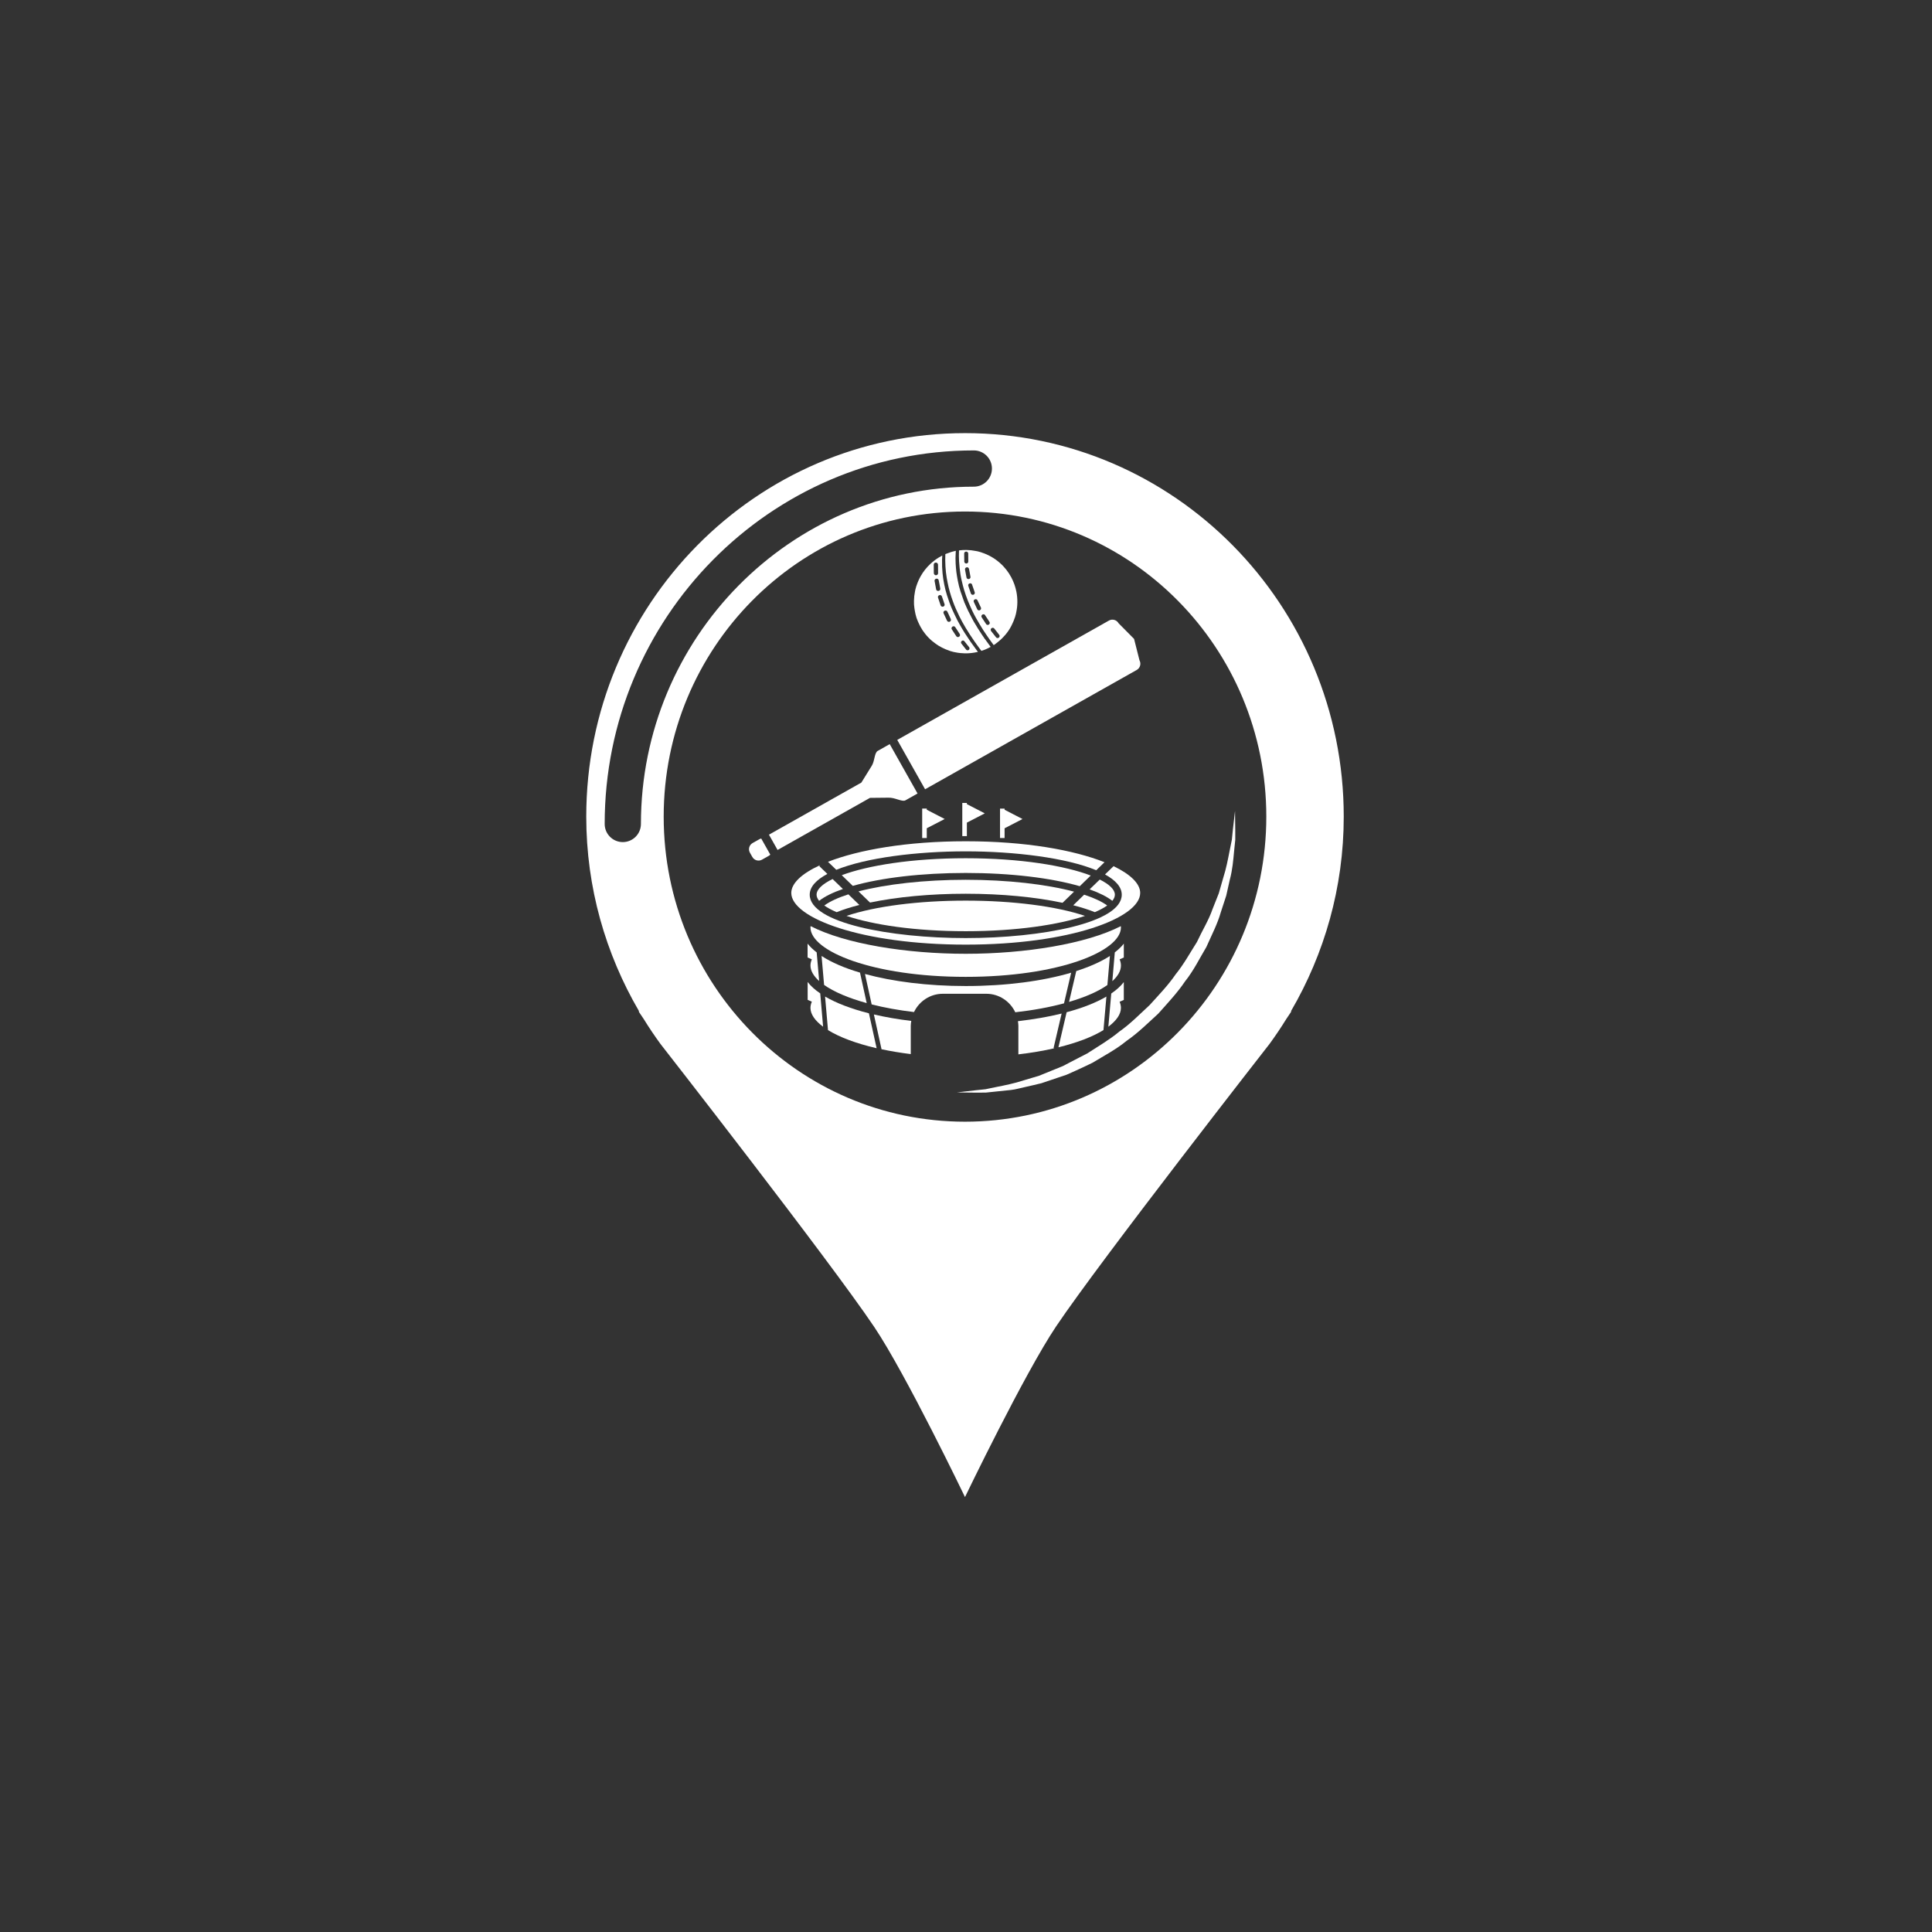 <?xml version="1.0" encoding="UTF-8"?>
<svg width="752pt" height="752pt" version="1.1" fill="#fff" viewBox="0 0 752 752" xmlns="http://www.w3.org/2000/svg">
 <rect x="0" y="0" width="752" height="752" fill="#333333" stroke="none"/>
 <g>
  <path d="m375.61 168.59c-81.414 0-147.42 66.828-147.42 149.27 0 27.645 7.559 53.438 20.488 75.637v0.348l1.922 2.859c2.027 3.301 4.191 6.496 6.465 9.617 0 0 65.895 84.391 83.246 110.22 12.285 18.27 35.297 66.168 35.297 66.168s23.152-48.105 35.48-66.453c17.309-25.758 83.066-109.94 83.066-109.94 2.273-3.117 4.434-6.312 6.465-9.609l1.922-2.863v-0.348c12.93-22.195 20.488-47.992 20.488-75.637 0.004-82.441-66.004-149.27-147.42-149.27zm-126.14 152.12c0 3.902-3.164 7.062-7.055 7.062-3.902 0-7.055-3.16-7.055-7.062 0-80.168 64.449-145.39 143.68-145.39 3.902 0 7.055 3.16 7.055 7.055 0 3.898-3.152 7.055-7.055 7.055-71.441 0.004-129.57 58.898-129.57 131.28zm126.14 115.89c-64.766 0-117.28-53.164-117.28-118.75 0-65.586 52.512-118.75 117.28-118.75s117.28 53.164 117.28 118.75c0 65.586-52.512 118.75-117.28 118.75z"/>
  <path d="m480.71 315.66s0.039 2.676 0.094 7.359v3.879c-0.148 1.41-0.297 2.941-0.465 4.574-0.312 3.277-0.602 7.027-1.656 10.945-0.445 1.98-0.906 4.043-1.387 6.184-0.688 2.082-1.387 4.238-2.109 6.449-1.27 4.519-3.57 8.898-5.633 13.566-2.617 4.367-4.93 9.168-8.297 13.371-3.008 4.465-6.762 8.438-10.387 12.52-4.027 3.68-7.91 7.551-12.336 10.602-4.164 3.426-8.891 5.859-13.238 8.52-2.293 1.133-4.57 2.191-6.809 3.203-1.117 0.496-2.223 0.996-3.32 1.48-1.137 0.383-2.258 0.762-3.367 1.137-2.203 0.742-4.356 1.469-6.426 2.168-2.125 0.555-4.199 0.984-6.18 1.449-1.988 0.402-3.852 1-5.688 1.184-1.844 0.195-3.582 0.375-5.219 0.543-1.637 0.172-3.164 0.332-4.57 0.477-1.426 0.008-2.727 0.016-3.902 0.023-4.688-0.051-7.375-0.086-7.375-0.086s2.656-0.305 7.309-0.84c1.156-0.117 2.434-0.254 3.832-0.402 1.367-0.285 2.859-0.594 4.445-0.918 3.172-0.629 6.734-1.332 10.508-2.566 1.895-0.566 3.863-1.156 5.91-1.766 1.969-0.801 4.008-1.633 6.106-2.484 1.047-0.426 2.098-0.855 3.172-1.289 1.027-0.539 2.074-1.086 3.117-1.633 2.098-1.09 4.242-2.199 6.426-3.328 4.125-2.676 8.52-5.223 12.496-8.516 4.231-2.961 7.891-6.731 11.73-10.273 3.504-3.879 7.16-7.644 10.074-11.906 3.258-4.012 5.68-8.488 8.324-12.629 2.055-4.453 4.609-8.523 6.074-12.816 0.832-2.102 1.648-4.148 2.434-6.133 0.582-2.051 1.156-4.031 1.699-5.93 1.223-3.789 1.859-7.34 2.496-10.508 0.312-1.586 0.621-3.07 0.895-4.441 0.148-1.402 0.281-2.695 0.387-3.856 0.543-4.652 0.836-7.312 0.836-7.312z"/>
  <path d="m398 318.79-6.977-3.602v-0.457h-1.777v11.457h1.777v-3.797z"/>
  <path d="m360.73 315.18v-0.457h-1.785v11.457h1.785v-3.797l6.977-3.602z"/>
  <path d="m376.34 312.99v-0.465h-1.785v12.922h1.785v-5.25l6.973-3.606z"/>
  <path d="m396.21 397.48c0.086 0.594 0.176 1.188 0.176 1.805v11.109c5.066-0.598 9.773-1.391 14.004-2.367l-0.312-0.07 3.144-13.449c-5.082 1.258-10.809 2.25-17.012 2.973z"/>
  <path d="m366.98 386.81h16.934c4.988 0 9.258 2.965 11.266 7.199 6.977-0.777 13.383-1.969 18.973-3.473l2.785-11.93c-11.043 3.254-25.297 5.191-41.051 5.191-14.918 0-28.441-1.754-39.207-4.691l2.602 11.844c4.957 1.258 10.508 2.273 16.488 2.973 2.004-4.195 6.262-7.113 11.211-7.113z"/>
  <path d="m354.5 410.29v-11c0-0.652 0.098-1.277 0.203-1.91-5.262-0.629-10.129-1.488-14.559-2.519l2.981 13.543c3.516 0.746 7.316 1.379 11.375 1.887z"/>
  <path d="m430.65 387.9c-4.016 2.359-9.238 4.418-15.477 6.094l-3.191 13.652c7.406-1.82 13.383-4.144 17.527-6.711z"/>
  <path d="m418.92 377.97-2.812 12c6.309-1.848 11.422-4.09 14.926-6.562l0.98-11.32c-3.414 2.231-7.871 4.199-13.094 5.883z"/>
  <path d="m320.38 399.63-1.117-12.965c-2.066-1.391-3.688-2.883-4.902-4.441l0.008 6.961 1.629 0.711c-0.352 0.801-0.535 1.609-0.535 2.406 0 2.469 1.746 4.977 4.918 7.328z"/>
  <path d="m341.21 408-2.996-13.586c-6.938-1.754-12.711-3.969-17.066-6.527l1.137 13.062c4.418 2.731 10.863 5.184 18.926 7.051z"/>
  <path d="m318.85 381.86-0.973-11.152c-1.414-1.094-2.602-2.234-3.543-3.418l0.008 5.394 1.656 0.723c-0.352 0.801-0.535 1.609-0.535 2.402 0 2.062 1.211 4.106 3.387 6.051z"/>
  <path d="m337.35 390.44-2.609-11.863c-6.059-1.793-11.137-3.992-14.957-6.481l0.98 11.27c3.812 2.695 9.52 5.133 16.586 7.074z"/>
  <path d="m433.44 337.14-3.328 3.219c4.066 2.238 6.512 4.863 6.512 7.891 0 10.965-31.281 16.879-60.723 16.879s-60.73-5.914-60.73-16.879c0-3.113 2.582-5.801 6.871-8.086l-3.164-3.062 0.359-0.371c-7.223 3.301-11.246 7.117-11.246 10.832 0 9.719 27.289 20.117 67.91 20.117 40.625 0 67.902-10.395 67.902-20.117-0.004-3.566-3.703-7.223-10.363-10.422z"/>
  <path d="m317.84 348.25c0 0.785 0.352 1.586 0.988 2.383 2.191-1.699 5.336-3.25 9.258-4.609l-4.008-3.875c-4.012 1.953-6.238 4.055-6.238 6.102z"/>
  <path d="m433.95 348.25c0-1.977-2.109-4.012-5.883-5.906l-3.949 3.828c3.727 1.324 6.727 2.824 8.84 4.461 0.641-0.797 0.992-1.598 0.992-2.383z"/>
  <path d="m322.28 335.44 3.231 3.121c11.625-4.707 31.367-7.188 50.395-7.188 19.242 0 39.219 2.543 50.793 7.352l3.211-3.117c-11.895-4.742-30.746-8.16-53.996-8.16-23.004 0.004-41.707 3.344-53.633 7.992z"/>
  <path d="m436.31 360.98c0-0.164-0.027-0.328-0.059-0.488-13.43 6.891-37.156 10.754-60.352 10.754-23.215 0-46.941-3.871-60.383-10.766-0.008 0.164-0.059 0.328-0.059 0.492 0 9.301 24.289 19.254 60.43 19.254 36.148 0.008 60.422-9.941 60.422-19.246z"/>
  <path d="m433.92 370.69-0.961 11.203c2.164-1.949 3.348-4.008 3.348-6.086 0-0.789-0.176-1.598-0.516-2.394l1.637-0.711v-5.398c-0.93 1.172-2.102 2.301-3.508 3.387z"/>
  <path d="m432.54 386.71-1.129 12.91c3.152-2.356 4.891-4.848 4.891-7.312 0-0.789-0.176-1.598-0.516-2.391l1.637-0.711v-6.941c-1.207 1.555-2.836 3.047-4.883 4.445z"/>
  <path d="m424.55 340.79c-9.996-3.828-27.309-6.738-48.652-6.738-21.09 0-38.199 2.848-48.254 6.598l4.289 4.164c11.09-3.144 26.738-5.031 43.961-5.031 17.445 0 33.27 1.934 44.379 5.156z"/>
  <path d="m334.16 346.96 4.484 4.348c10.453-2.184 23.438-3.434 37.246-3.434 14.012 0 27.164 1.285 37.691 3.531l4.477-4.34c-10.754-2.875-25.871-4.625-42.168-4.625-16.082 0.008-30.988 1.711-41.73 4.519z"/>
  <path d="m430.96 352.45c-2.109-1.543-5.172-2.957-8.973-4.207l-4.242 4.117c3.125 0.801 5.949 1.699 8.406 2.684 1.945-0.832 3.566-1.703 4.809-2.594z"/>
  <path d="m325.66 355.05c2.57-1.031 5.523-1.977 8.832-2.809l-4.273-4.133c-3.996 1.285-7.188 2.746-9.375 4.348 1.246 0.887 2.856 1.758 4.816 2.594z"/>
  <path d="m422.31 356.5c-11.074-3.742-27.988-5.945-46.414-5.945-18.438 0-35.352 2.207-46.414 5.945 10.23 3.434 26.543 5.961 46.414 5.961 19.852 0 36.176-2.531 46.414-5.961z"/>
  <path d="m341.62 292.29c-1.32 0.75-1.133 4.121-2.391 5.926l-3.957 6.394-35.969 20.273 3.352 5.949 35.969-20.273 7.137-0.074c2.59-0.129 5.367 1.766 6.691 1.02l4.688-2.648-10.832-19.219z" fill-rule="evenodd"/>
  <path d="m295.6 326.64-2.66 1.496c-1.324 0.75-1.793 2.43-1.051 3.754l0.152 0.266 0.645 1.145 0.152 0.266c0.742 1.324 2.434 1.793 3.754 1.047l2.656-1.496c0.227-0.125 0.406-0.289 0.578-0.465l-3.531-6.266c-0.242 0.051-0.473 0.125-0.695 0.254z" fill-rule="evenodd"/>
  <path d="m443.52 257-2.098-8.316-6.035-6.094c-0.742-1.324-2.43-1.793-3.754-1.047l-82.395 46.453 10.836 19.215 82.395-46.449c1.32-0.754 1.789-2.434 1.051-3.762z" fill-rule="evenodd"/>
  <path d="m373.52 221.07c0.164 1.668 0.422 3.324 0.809 4.953 0.297 1.25 0.594 2.5 0.973 3.727 0.422 1.367 0.895 2.723 1.422 4.055 0.531 1.344 1.129 2.656 1.738 3.965 0.465 0.984 0.957 1.957 1.5 2.898 0.875 1.523 1.766 3.051 2.707 4.531 0.871 1.367 1.82 2.684 2.734 4.016 0.402 0.574 0.824 1.133 1.246 1.699 0.039 0.059 0.086 0.113 0.137 0.18 0.27-0.184 0.539-0.34 0.781-0.539 0.684-0.535 1.375-1.062 2.008-1.648 0.594-0.551 1.152-1.145 1.688-1.762 0.91-1.043 1.68-2.188 2.32-3.414 0.348-0.664 0.648-1.344 0.945-2.031 0.18-0.426 0.312-0.871 0.477-1.309 0.02-0.047 0.043-0.094 0.062-0.137 0.125-0.445 0.25-0.895 0.375-1.344 0.047-0.238 0.094-0.473 0.137-0.707 0.262-1.23 0.395-2.473 0.41-3.727 0.02-1.402-0.105-2.801-0.379-4.176-0.195-0.961-0.449-1.902-0.777-2.832-0.34-0.941-0.738-1.855-1.211-2.742-0.562-1.047-1.203-2.043-1.938-2.973-0.742-0.945-1.562-1.824-2.469-2.617-1.074-0.953-2.238-1.785-3.492-2.484-1.152-0.645-2.344-1.176-3.606-1.578-0.07-0.02-0.129-0.051-0.199-0.086-0.445-0.125-0.891-0.25-1.34-0.375-0.238-0.047-0.477-0.09-0.711-0.137-1.211-0.25-2.445-0.383-3.68-0.402-0.93-0.02-1.867 0.027-2.789 0.148-0.09 0.008-0.117 0.047-0.125 0.137-0.043 1.352-0.059 2.703 0.023 4.059 0.062 0.875 0.133 1.766 0.223 2.652zm12.215 23.645c0.219-0.297 0.605-0.445 0.941-0.309 0.133 0.051 0.27 0.16 0.363 0.281 0.633 0.797 1.266 1.605 1.891 2.414 0.16 0.199 0.203 0.426 0.129 0.676-0.09 0.297-0.297 0.492-0.602 0.555-0.309 0.062-0.578-0.023-0.777-0.285-0.621-0.789-1.25-1.578-1.871-2.367-0.238-0.316-0.27-0.68-0.074-0.965zm-2.731-5.59c0.008-0.016 0.023-0.023 0.031-0.039 0.125 0.105 0.273 0.188 0.355 0.312 0.492 0.723 0.973 1.465 1.449 2.199 0.113 0.184 0.246 0.359 0.34 0.551 0.18 0.34 0.031 0.785-0.316 0.984-0.348 0.203-0.809 0.113-1.023-0.203-0.535-0.816-1.07-1.637-1.609-2.457-0.129-0.195-0.262-0.383-0.238-0.633 0.035-0.504 0.523-0.852 1.012-0.715zm-2.547-5.488c0.395 0.816 0.773 1.633 1.16 2.449 0.062 0.129 0.117 0.262 0.184 0.395 0.086 0.172 0.09 0.348 0.043 0.527-0.098 0.32-0.352 0.535-0.688 0.562-0.34 0.027-0.633-0.117-0.781-0.43-0.449-0.945-0.895-1.891-1.332-2.84-0.18-0.383-0.004-0.809 0.387-0.996 0.406-0.191 0.848-0.051 1.027 0.332zm-2.109-6.141c0.293 0.816 0.566 1.637 0.848 2.457 0.062 0.18 0.117 0.359 0.184 0.539 0.105 0.305 0.039 0.578-0.18 0.801-0.219 0.219-0.492 0.266-0.73 0.215-0.359-0.098-0.516-0.316-0.609-0.605-0.281-0.84-0.559-1.672-0.848-2.504-0.043-0.133-0.094-0.266-0.129-0.395-0.109-0.387 0.098-0.781 0.504-0.914 0.395-0.141 0.84 0.035 0.961 0.406zm-1.141-5.887c0.18 0.965 0.363 1.934 0.535 2.902 0.098 0.559-0.441 1.012-1.039 0.844-0.238-0.094-0.453-0.266-0.512-0.586-0.18-1-0.375-1.992-0.559-2.992-0.082-0.406 0.098-0.766 0.445-0.906 0.383-0.152 0.781-0.043 0.988 0.297 0.074 0.133 0.117 0.293 0.141 0.441zm-1.895-6.379c0.094-0.387 0.551-0.574 0.883-0.531 0.348 0.043 0.672 0.379 0.672 0.723 0.016 1.066 0.023 2.125 0.023 3.191 0.004 0.402-0.348 0.723-0.781 0.73-0.398 0.004-0.758-0.328-0.773-0.711-0.02-0.566-0.02-1.137-0.031-1.711 0-0.449-0.004-0.898-0.008-1.355-0.012-0.109 0.008-0.223 0.016-0.336z" fill-rule="evenodd"/>
  <path d="m356.34 239.05c0.223 1 0.551 1.977 0.973 2.914 0.305 0.684 0.629 1.359 0.984 2.016 0.508 0.965 1.129 1.867 1.809 2.723 0.797 1 1.672 1.926 2.648 2.746 0.477 0.398 0.98 0.766 1.48 1.141 0.742 0.562 1.547 1.031 2.379 1.457 0.957 0.492 1.945 0.918 2.973 1.246 0.07 0.02 0.125 0.051 0.184 0.082 0.449 0.129 0.895 0.25 1.34 0.375 0.25 0.051 0.492 0.098 0.738 0.148 1.227 0.254 2.469 0.387 3.711 0.406 1.668 0.023 3.309-0.156 4.934-0.539 0.047-0.008 0.086-0.027 0.141-0.043-0.223-0.293-0.438-0.566-0.633-0.852-0.734-1.004-1.48-2-2.188-3.019-0.789-1.141-1.547-2.301-2.301-3.461-0.387-0.598-0.758-1.203-1.109-1.82-0.586-1.023-1.188-2.043-1.73-3.086-0.676-1.336-1.324-2.691-1.949-4.055-0.422-0.93-0.789-1.875-1.145-2.836-0.355-0.965-0.676-1.945-0.988-2.93-0.215-0.664-0.402-1.332-0.574-2-0.184-0.723-0.336-1.457-0.492-2.184-0.293-1.43-0.508-2.871-0.652-4.324-0.164-1.672-0.23-3.348-0.195-5.031 0.004-0.09-0.008-0.18-0.02-0.273 0.008-0.02 0.023-0.039 0.023-0.062 0.023-0.418 0.043-0.832 0.066-1.246 0.004-0.094 0.008-0.188 0.016-0.297-0.094 0.047-0.172 0.074-0.242 0.117-0.176 0.105-0.348 0.207-0.516 0.316-0.176 0.086-0.348 0.16-0.508 0.262-1.184 0.719-2.293 1.547-3.309 2.496-1.543 1.426-2.836 3.055-3.859 4.887-0.633 1.141-1.164 2.324-1.566 3.57-0.02 0.07-0.059 0.129-0.086 0.199-0.125 0.449-0.25 0.895-0.375 1.344-0.051 0.25-0.098 0.504-0.152 0.754-0.246 1.219-0.383 2.445-0.402 3.68-0.016 0.938 0.008 1.875 0.164 2.805 0.117 0.789 0.25 1.59 0.43 2.375zm18.559 10.27c0.047 0.004 0.09 0.02 0.133 0.027 0.016-0.008 0.02-0.02 0.027-0.027 0.113 0.098 0.254 0.188 0.352 0.305 0.359 0.445 0.699 0.898 1.062 1.352 0.246 0.309 0.492 0.621 0.742 0.922 0.242 0.281 0.219 0.766-0.133 1.066-0.215 0.184-0.766 0.23-1.027-0.113-0.605-0.789-1.23-1.566-1.844-2.348-0.18-0.23-0.215-0.492-0.082-0.754 0.164-0.309 0.418-0.457 0.77-0.43zm-4.375-5.227c0.199-0.262 0.562-0.383 0.875-0.293 0.004-0.016 0.02-0.023 0.027-0.039 0.129 0.113 0.285 0.203 0.379 0.34 0.27 0.371 0.504 0.754 0.754 1.133 0.316 0.492 0.641 0.984 0.957 1.473 0.227 0.34 0.207 0.754-0.059 1.004-0.309 0.305-0.758 0.355-1.074 0.09-0.148-0.117-0.25-0.297-0.355-0.461-0.516-0.789-1.031-1.578-1.543-2.367-0.18-0.281-0.16-0.613 0.039-0.879zm-2.16-6.391c0.227 0.039 0.359 0.312 0.492 0.586 0.406 0.883 0.816 1.762 1.211 2.637 0.188 0.418 0.031 0.867-0.379 1.055-0.379 0.18-0.887 0.016-1.062-0.371-0.395-0.855-0.797-1.711-1.199-2.562-0.047-0.105-0.098-0.203-0.141-0.309-0.129-0.289-0.098-0.559 0.105-0.797 0.219-0.27 0.52-0.352 0.973-0.238zm-1.738-5.547c0.336 0.984 0.672 1.969 1.008 2.957 0.105 0.309 0.043 0.582-0.184 0.809-0.223 0.223-0.496 0.27-0.766 0.207-0.309-0.098-0.484-0.285-0.578-0.559-0.316-0.977-0.652-1.941-0.984-2.914-0.148-0.445 0.059-0.844 0.492-0.996 0.434-0.145 0.855 0.059 1.012 0.496zm-1-5.023c0.117 0.641 0.242 1.285 0.355 1.934 0.098 0.633-0.426 1.098-1.113 0.898-0.227-0.082-0.438-0.262-0.496-0.586-0.195-1.078-0.402-2.16-0.602-3.238-0.082-0.426 0.203-0.797 0.652-0.898 0.387-0.094 0.832 0.148 0.93 0.531 0.109 0.445 0.188 0.902 0.273 1.359zm-1.359-8.16c0.469 0 0.832 0.359 0.84 0.828 0.016 1.102 0.023 2.203 0.031 3.305-0.004 0.066-0.02 0.133-0.023 0.199-0.113 0.395-0.504 0.645-0.906 0.594-0.426-0.062-0.723-0.395-0.73-0.805-0.016-1.09-0.027-2.18-0.039-3.273-0.004-0.5 0.34-0.844 0.828-0.848z" fill-rule="evenodd"/>
  <path d="m368.48 224.82c0.223 1.27 0.461 2.535 0.758 3.785 0.293 1.203 0.629 2.394 1.008 3.57 0.371 1.164 0.82 2.305 1.246 3.457 0.109 0.285 0.246 0.555 0.363 0.828 0.023 0.062 0.031 0.117 0.051 0.176 0.508 1.098 1.004 2.207 1.531 3.297 0.355 0.734 0.734 1.453 1.129 2.168 0.41 0.738 0.82 1.469 1.254 2.188 0.531 0.883 1.074 1.766 1.637 2.629 0.66 1.008 1.344 2.004 2.027 3.004 0.129 0.195 0.289 0.371 0.426 0.555 0.02 0.043 0.027 0.086 0.059 0.125 0.348 0.473 0.691 0.953 1.039 1.426 0.328 0.441 0.664 0.883 0.988 1.32 1.254-0.402 2.453-0.914 3.594-1.555-0.02-0.027-0.023-0.043-0.031-0.059-0.75-1.027-1.496-2.059-2.254-3.086-0.02-0.023-0.059-0.027-0.086-0.043-0.043-0.082-0.074-0.176-0.125-0.25-0.266-0.395-0.543-0.781-0.805-1.176-0.535-0.805-1.07-1.613-1.586-2.438-0.555-0.891-1.09-1.793-1.629-2.695-0.215-0.355-0.406-0.719-0.598-1.086-0.562-1.086-1.137-2.16-1.672-3.262-0.488-1.008-0.91-2.043-1.363-3.062-0.02-0.051-0.066-0.094-0.098-0.141 0-0.051 0-0.109-0.016-0.16-0.07-0.184-0.152-0.359-0.215-0.543-0.422-1.188-0.855-2.371-1.242-3.57-0.43-1.359-0.801-2.742-1.055-4.144-0.219-1.16-0.426-2.32-0.574-3.492-0.133-1.078-0.203-2.164-0.273-3.25-0.086-1.379-0.059-2.762 0.02-4.141 0.016-0.254 0.031-0.512 0.051-0.801-0.617 0.156-1.207 0.281-1.781 0.461-0.734 0.23-1.457 0.512-2.184 0.773-0.094 0.027-0.109 0.082-0.117 0.172-0.07 1.559-0.047 3.117 0.047 4.676 0.09 1.453 0.223 2.902 0.477 4.344z" fill-rule="evenodd"/>
 </g>
</svg>
